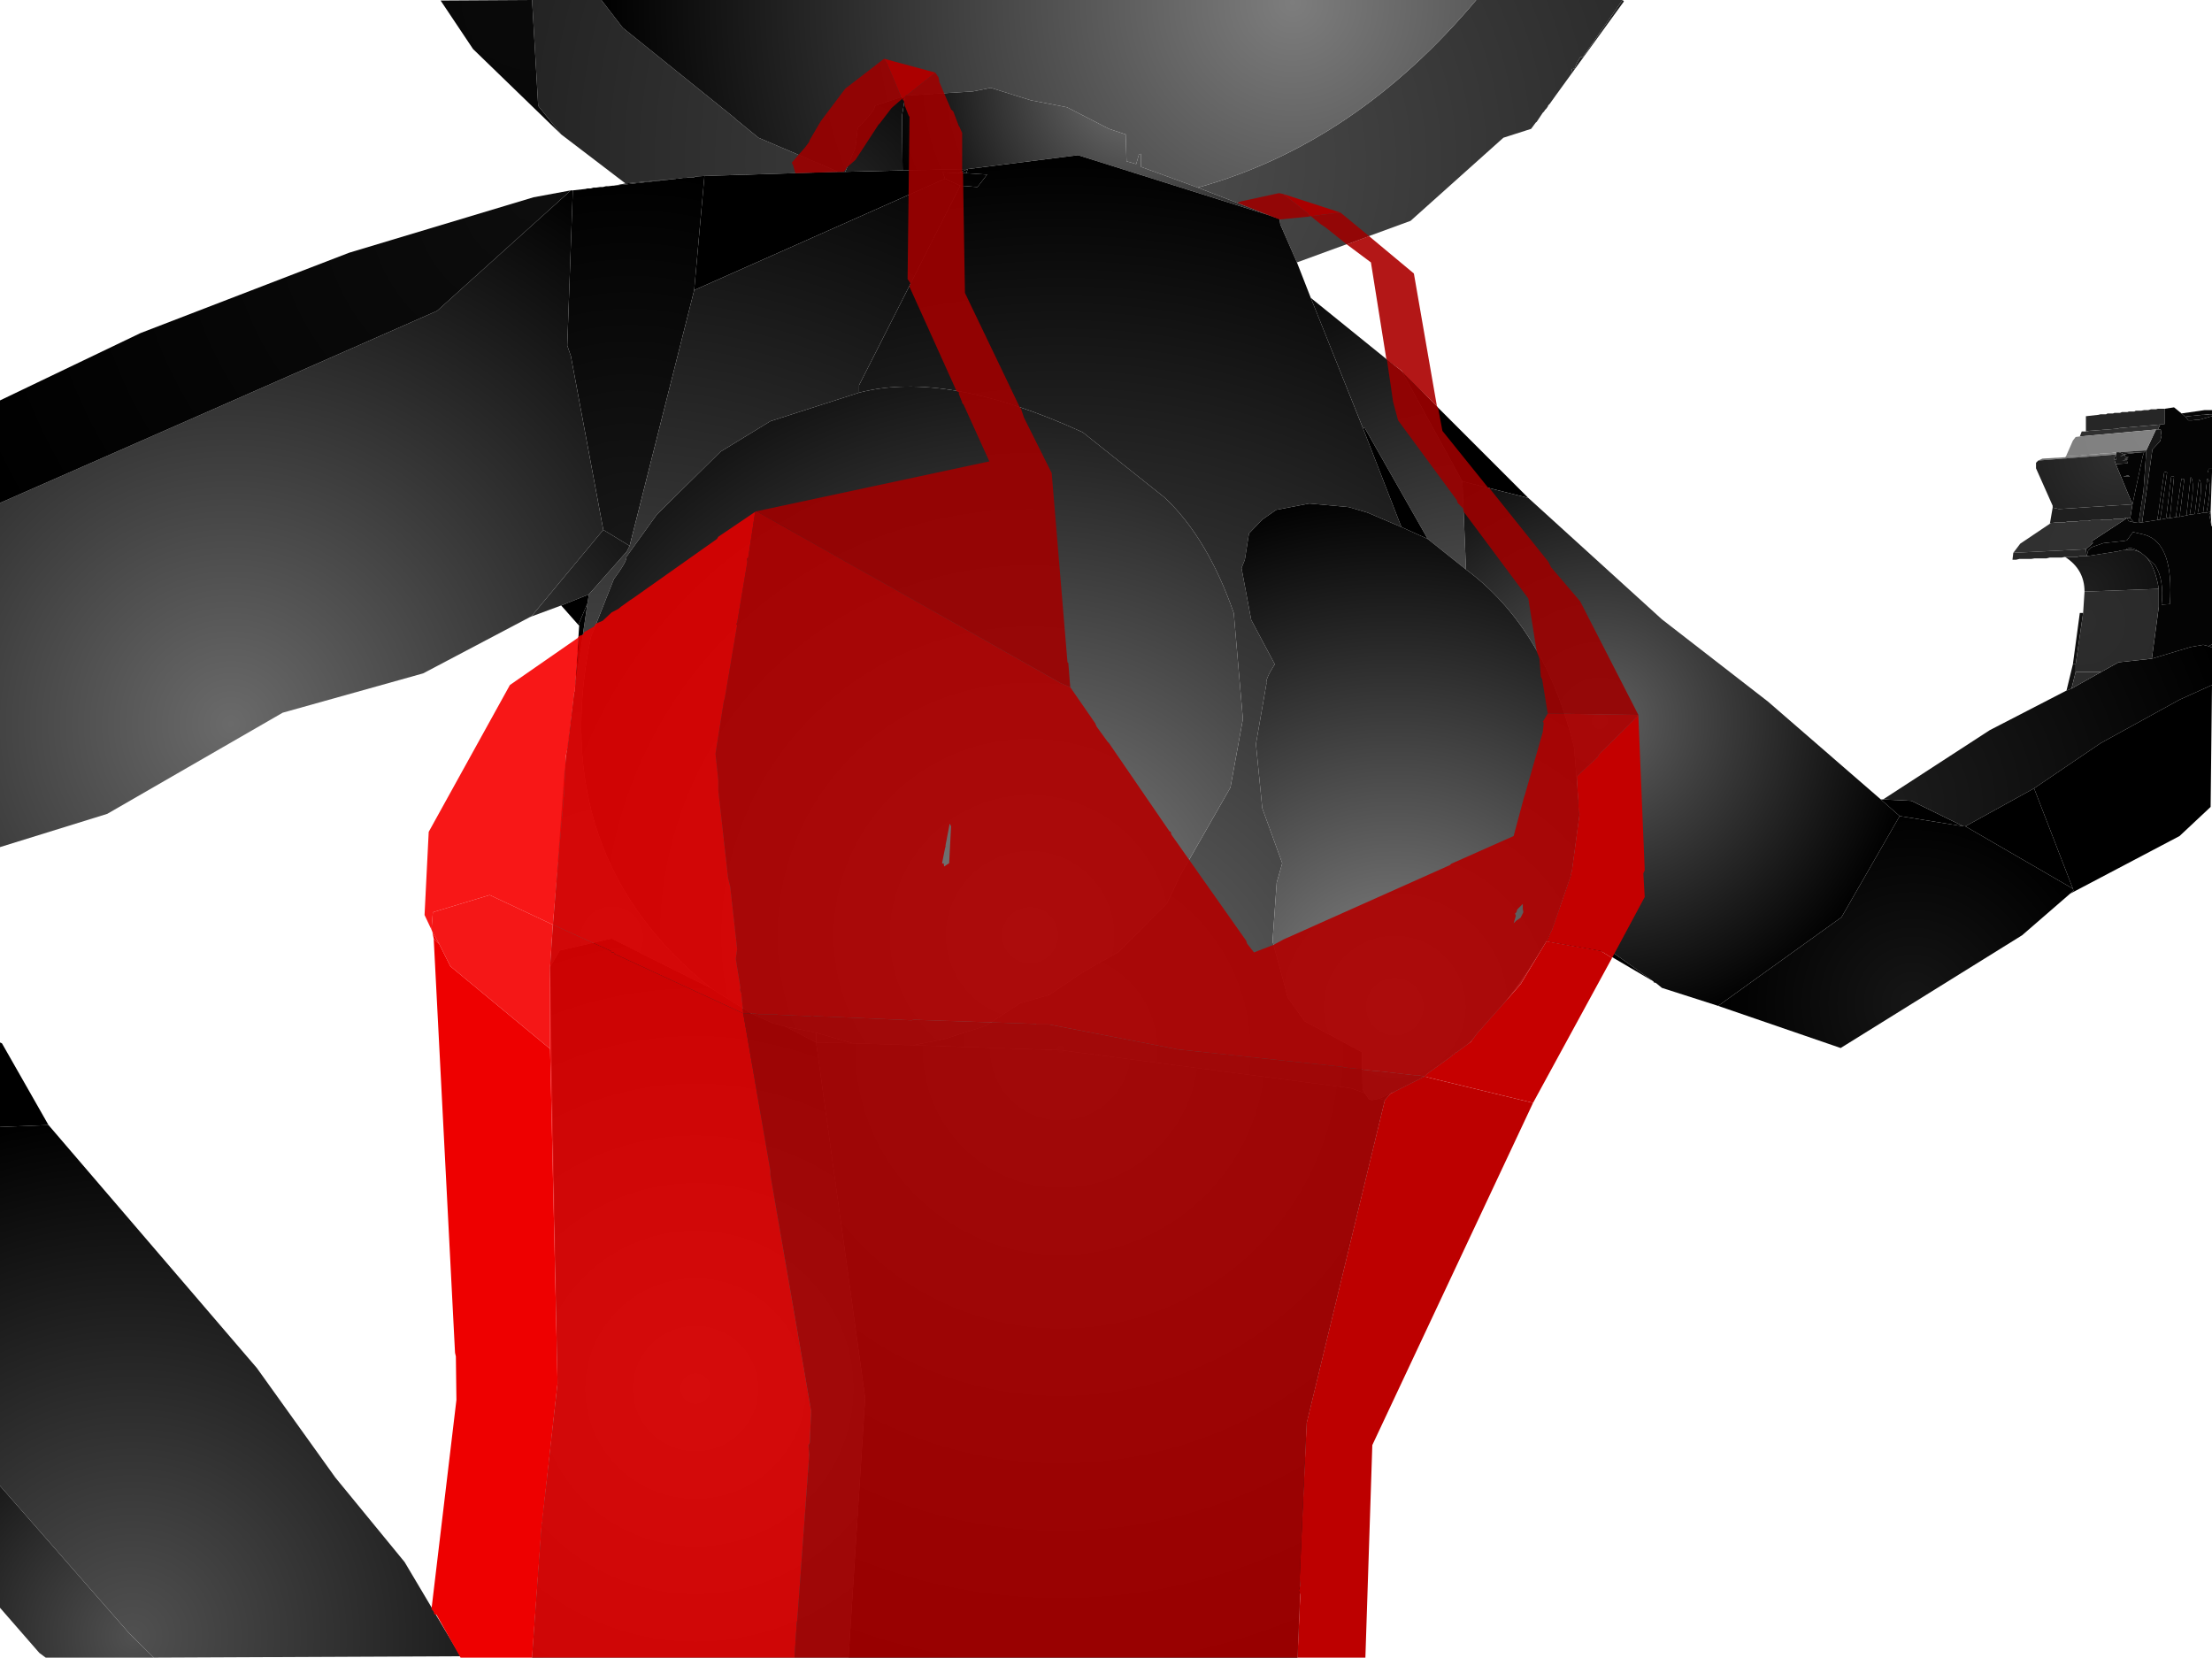 <?xml version="1.0" encoding="UTF-8" standalone="no"?>
<svg xmlns:xlink="http://www.w3.org/1999/xlink" height="299.1px" width="399.1px" xmlns="http://www.w3.org/2000/svg">
  <g transform="matrix(1.0, 0.0, 0.0, 1.0, 400.0, 300.0)">
    <path d="M-287.15 -266.9 L-298.75 -275.75 -302.9 -280.9 -304.0 -300.0 -291.5 -300.0 -287.65 -295.0 -267.5 -278.75 -267.25 -278.5 -263.15 -275.15 -248.75 -269.0 -272.9 -268.25 -274.5 -268.15 -274.75 -268.0 -275.65 -268.0 -276.25 -267.9 -276.75 -267.9 -277.75 -267.75 -277.9 -267.75 -287.15 -266.9 M-133.65 -300.0 L-107.25 -300.0 -114.4 -289.75 -114.9 -289.65 -115.5 -288.65 -115.9 -287.65 -116.4 -287.5 -116.5 -286.65 -119.4 -282.65 -120.4 -281.25 -120.65 -281.0 -120.75 -280.75 -121.0 -280.4 -121.25 -280.15 -121.4 -279.9 -121.65 -279.65 -122.75 -278.0 -122.9 -277.9 -123.75 -276.75 -128.75 -275.15 -145.5 -260.15 -166.0 -252.65 -169.0 -259.5 -169.15 -260.5 -171.0 -261.15 -183.9 -266.15 Q-155.5 -274.0 -133.65 -300.0" fill="url(#gradient0)" fill-rule="evenodd" stroke="none"/>
    <path d="M-291.5 -300.0 L-133.65 -300.0 Q-155.5 -274.0 -183.9 -266.15 L-194.15 -269.9 -194.15 -272.25 -194.5 -272.15 -195.0 -270.4 -196.75 -270.9 -196.9 -275.75 -199.9 -276.75 -207.5 -280.65 -214.0 -281.9 -221.25 -284.15 -224.5 -283.5 -236.65 -282.75 -242.15 -280.9 Q-242.0 -280.15 -245.25 -276.9 L-245.65 -273.4 -247.5 -269.0 -248.75 -269.0 -263.15 -275.15 -267.25 -278.5 -267.5 -278.75 -287.65 -295.0 -291.5 -300.0" fill="url(#gradient1)" fill-rule="evenodd" stroke="none"/>
    <path d="M-237.15 -269.25 L-225.4 -269.5 -227.15 -268.75 -229.9 -268.9 -229.5 -267.75 -274.75 -247.65 -272.9 -268.25 -248.75 -269.0 -247.5 -269.0 -237.15 -269.25" fill="url(#gradient2)" fill-rule="evenodd" stroke="none"/>
    <path d="M-296.65 -265.65 L-294.4 -265.9 -294.0 -266.0 -293.4 -266.0 -292.9 -266.15 -292.4 -266.15 -291.75 -266.25 -291.25 -266.25 -290.65 -266.4 -290.25 -266.4 -289.4 -266.5 -289.25 -266.5 -277.9 -267.75 -277.75 -267.75 -276.75 -267.9 -276.25 -267.9 -275.65 -268.0 -274.75 -268.0 -274.5 -268.15 -272.9 -268.25 -274.75 -247.65 -286.4 -201.5 -291.15 -204.4 -297.0 -235.75 -297.65 -237.65 -296.65 -265.65" fill="url(#gradient3)" fill-rule="evenodd" stroke="none"/>
    <path d="M-289.25 -266.5 L-287.15 -266.9 -277.9 -267.75 -289.25 -266.5" fill="url(#gradient4)" fill-rule="evenodd" stroke="none"/>
    <path d="M-298.75 -275.75 L-314.65 -291.15 -320.5 -299.9 -304.0 -300.0 -302.9 -280.9 -298.75 -275.75" fill="url(#gradient5)" fill-rule="evenodd" stroke="none"/>
    <path d="M-236.65 -282.75 L-224.5 -283.5 -221.25 -284.15 -214.0 -281.9 -207.5 -280.65 -199.9 -276.75 -196.9 -275.75 -196.75 -270.9 -195.0 -270.4 -194.5 -272.15 -194.15 -272.25 -194.15 -269.9 -183.9 -266.15 -171.0 -261.15 -205.5 -272.0 -225.4 -269.5 -237.15 -269.25 -237.25 -279.15 -236.65 -282.75" fill="url(#gradient6)" fill-rule="evenodd" stroke="none"/>
    <path d="M-236.65 -282.75 L-237.25 -279.15 -237.15 -269.25 -247.5 -269.0 -245.65 -273.4 -245.25 -276.9 Q-242.0 -280.15 -242.15 -280.9 L-236.65 -282.75" fill="url(#gradient7)" fill-rule="evenodd" stroke="none"/>
    <path d="M-149.0 -102.75 L-150.15 -101.5 -151.15 -101.75 -149.0 -102.75 M-166.0 -252.65 L-163.5 -246.25 -154.15 -222.9 -147.15 -204.9 -153.25 -207.5 -156.65 -208.5 -163.75 -209.15 -169.75 -208.0 -172.25 -206.25 -174.65 -203.75 -175.4 -199.0 -176.0 -197.5 -174.25 -188.15 -170.0 -180.15 Q-171.75 -177.4 -171.5 -176.65 L-173.4 -165.75 -172.25 -154.15 -168.65 -144.25 -169.65 -140.75 -170.4 -130.15 -167.65 -120.0 -164.65 -115.75 -154.25 -110.15 -154.15 -103.5 -153.75 -102.75 -156.25 -103.65 -208.5 -110.5 -235.25 -111.4 -229.65 -112.5 -222.15 -114.9 -215.9 -119.0 -210.65 -120.5 -204.75 -124.5 -198.15 -128.25 -189.5 -136.9 -187.0 -142.15 -178.0 -157.9 -175.75 -170.25 -177.4 -189.4 Q-182.15 -203.0 -189.9 -210.25 L-204.65 -222.0 Q-229.25 -233.25 -245.0 -229.15 L-245.0 -230.5 -226.75 -266.5 -223.65 -266.25 -221.9 -268.5 -225.65 -268.75 -225.4 -269.5 -205.5 -272.0 -171.0 -261.15 -169.15 -260.5 -169.0 -259.5 -166.0 -252.65 M-252.75 -113.65 L-246.15 -111.75 -252.75 -111.9 -252.75 -113.65" fill="url(#gradient8)" fill-rule="evenodd" stroke="none"/>
    <path d="M-107.25 -300.0 L-107.0 -299.75 -116.5 -286.65 -116.4 -287.5 -115.9 -287.65 -115.5 -288.65 -114.9 -289.65 -114.4 -289.75 -107.25 -300.0" fill="url(#gradient9)" fill-rule="evenodd" stroke="none"/>
    <path d="M-300.75 -125.5 L-298.15 -161.0 -296.4 -175.0 -296.25 -175.4 -296.25 -175.9 -294.0 -191.15 -293.75 -192.75 -286.9 -200.5 -286.4 -201.5 -274.75 -247.65 -229.5 -267.75 -226.75 -266.5 -245.0 -230.5 -245.0 -229.15 -261.0 -224.0 -270.0 -218.5 -281.5 -207.15 -287.0 -199.5 Q-286.75 -198.9 -289.25 -195.5 L-293.4 -185.0 Q-301.5 -145.5 -271.65 -121.65 L-289.65 -130.65 -299.0 -128.5 -300.75 -125.5 M-227.15 -268.75 L-225.4 -269.5 -225.65 -268.75 -227.15 -268.75 M-258.25 -114.75 L-252.75 -113.65 -252.75 -111.9 Q-255.5 -113.3 -258.25 -114.75" fill="url(#gradient10)" fill-rule="evenodd" stroke="none"/>
    <path d="M-225.65 -268.75 L-221.9 -268.5 -223.65 -266.25 -226.75 -266.5 -229.5 -267.75 -229.9 -268.9 -227.15 -268.75 -225.65 -268.75" fill="url(#gradient11)" fill-rule="evenodd" stroke="none"/>
    <path d="M-245.0 -229.15 Q-229.25 -233.25 -204.65 -222.0 L-189.9 -210.25 Q-182.15 -203.0 -177.4 -189.4 L-175.75 -170.25 -178.0 -157.9 -187.0 -142.15 -189.5 -136.9 -198.15 -128.25 -204.75 -124.5 -210.65 -120.5 -215.9 -119.0 -222.15 -114.9 -229.65 -112.5 -235.25 -111.4 -246.15 -111.75 -252.75 -113.65 -258.25 -114.75 -260.65 -115.4 -264.5 -117.15 -271.65 -121.65 Q-301.5 -145.5 -293.4 -185.0 L-289.25 -195.5 Q-286.75 -198.9 -287.0 -199.5 L-281.5 -207.15 -270.0 -218.5 -261.0 -224.0 -245.0 -229.15" fill="url(#gradient12)" fill-rule="evenodd" stroke="none"/>
    <path d="M-150.15 -101.5 L-164.25 -43.25 -165.9 -0.9 -246.9 -0.9 -243.9 -47.75 -252.75 -111.9 -246.15 -111.75 -235.25 -111.4 -208.5 -110.5 -156.25 -103.65 -153.75 -102.75 -153.0 -101.65 -152.5 -101.5 -151.15 -101.75 -150.15 -101.5" fill="url(#gradient13)" fill-rule="evenodd" stroke="none"/>
    <path d="M-246.9 -0.9 L-304.0 -0.9 -302.4 -24.0 -299.4 -50.4 -300.75 -125.5 -299.0 -128.5 -289.65 -130.65 -271.65 -121.65 -264.5 -117.15 -260.65 -115.4 -258.25 -114.75 Q-255.5 -113.3 -252.75 -111.9 L-243.9 -47.75 -246.9 -0.9" fill="url(#gradient14)" fill-rule="evenodd" stroke="none"/>
    <path d="M-304.15 -188.75 L-304.4 -188.65 -323.65 -178.5 -349.0 -171.4 -380.65 -153.15 -400.0 -147.15 -400.0 -209.25 -321.15 -243.9 -297.0 -265.65 -296.65 -265.65 -297.65 -237.65 -297.0 -235.75 -291.15 -204.4 -304.15 -188.75" fill="url(#gradient15)" fill-rule="evenodd" stroke="none"/>
    <path d="M-400.0 -209.25 L-400.0 -227.75 -374.65 -239.9 -337.0 -254.4 -303.75 -264.4 -297.0 -265.65 -321.15 -243.9 -400.0 -209.25" fill="url(#gradient16)" fill-rule="evenodd" stroke="none"/>
    <path d="M-163.5 -246.25 L-147.0 -232.9 -136.15 -213.15 -135.5 -197.25 -142.4 -202.75 -153.75 -222.75 -154.15 -222.9 -163.5 -246.25" fill="url(#gradient17)" fill-rule="evenodd" stroke="none"/>
    <path d="M-147.0 -232.9 L-124.25 -210.15 -136.15 -213.15 -147.0 -232.9" fill="url(#gradient18)" fill-rule="evenodd" stroke="none"/>
    <path d="M-90.0 -118.5 L-100.15 -121.75 -101.25 -122.65 -101.65 -122.75 -101.65 -122.9 -112.0 -130.25 -118.5 -136.4 -116.4 -142.65 -115.0 -153.15 -116.0 -165.15 Q-121.25 -186.65 -135.5 -197.25 L-136.15 -213.15 -124.25 -210.15 -100.15 -188.25 -81.0 -173.4 -60.65 -155.75 -57.25 -152.75 -67.75 -134.5 -90.0 -118.5" fill="url(#gradient19)" fill-rule="evenodd" stroke="none"/>
    <path d="M-121.0 -130.15 Q-135.0 -106.9 -149.0 -102.75 L-151.15 -101.75 -152.5 -101.5 -153.0 -101.65 -153.75 -102.75 -154.15 -103.5 -154.25 -110.15 -164.65 -115.75 -167.65 -120.0 -170.4 -130.15 -169.65 -140.75 -168.65 -144.25 -172.25 -154.15 -173.4 -165.75 -171.5 -176.65 Q-171.75 -177.4 -170.0 -180.15 L-174.25 -188.15 -176.0 -197.5 -175.4 -199.0 -174.65 -203.75 -172.25 -206.25 -169.75 -208.0 -163.75 -209.15 -156.65 -208.5 -153.25 -207.5 -147.15 -204.9 -142.4 -202.75 -135.5 -197.25 Q-121.25 -186.65 -116.0 -165.15 L-115.0 -153.15 -116.4 -142.65 -118.5 -136.4 -119.75 -132.5 -121.0 -130.15" fill="url(#gradient20)" fill-rule="evenodd" stroke="none"/>
    <path d="M-154.15 -222.9 L-153.75 -222.75 -142.4 -202.75 -147.15 -204.9 -154.15 -222.9" fill="url(#gradient21)" fill-rule="evenodd" stroke="none"/>
    <path d="M-23.65 -222.15 L-23.65 -224.9 -21.4 -225.15 -21.0 -225.25 -20.0 -225.25 -19.75 -225.4 -18.75 -225.4 -18.5 -225.5 -17.5 -225.5 -17.15 -225.65 -16.15 -225.65 -15.9 -225.75 -14.9 -225.75 -14.65 -225.9 -13.65 -225.9 -13.15 -226.0 -12.4 -226.0 -11.9 -226.15 -11.0 -226.15 -10.65 -226.25 -9.4 -226.25 -9.4 -223.5 -10.25 -223.4 -17.65 -222.75 -17.9 -222.65 -23.15 -222.25 -23.4 -222.15 -23.65 -222.15" fill="url(#gradient22)" fill-rule="evenodd" stroke="none"/>
    <path d="M-10.25 -223.4 L-9.4 -223.5 -9.4 -226.25 -7.75 -226.5 -6.4 -225.4 -5.65 -224.75 -5.15 -224.15 -4.5 -224.15 -3.75 -224.25 -3.25 -224.25 -0.9 -224.9 -0.9 -215.4 -1.5 -215.4 -1.65 -214.75 -0.9 -214.75 -1.15 -207.65 -1.9 -207.5 Q-0.75 -213.0 -1.75 -213.65 L-2.5 -207.5 -3.5 -207.25 Q-2.4 -212.9 -3.25 -213.5 L-4.0 -207.25 -4.9 -207.15 Q-3.9 -213.25 -4.75 -213.9 L-5.5 -207.0 -6.75 -206.75 -5.9 -213.5 -6.4 -213.65 -7.4 -206.9 -7.15 -206.75 -8.5 -206.5 -7.75 -214.0 -8.25 -214.0 -9.15 -206.65 -8.9 -206.5 -10.25 -206.25 -13.5 -205.75 -11.65 -218.9 -10.25 -220.4 -10.0 -221.4 -10.15 -222.5 -10.65 -222.5 -10.25 -223.4 M-16.75 -218.0 L-16.0 -218.15 -15.9 -218.15 -13.5 -218.4 -13.15 -218.4 -13.4 -217.65 -15.25 -209.0 -18.25 -216.25 -16.15 -216.4 -16.25 -217.0 -17.15 -216.9 -16.0 -217.15 -16.65 -217.25 -15.9 -217.5 -16.5 -217.5 -16.65 -217.9 -17.5 -217.65 -16.75 -218.0 M-18.5 -217.15 L-18.5 -217.4 -18.25 -218.0 -18.15 -217.5 -18.25 -217.0 -18.5 -217.15 M-15.75 -214.0 L-16.0 -214.25 -16.9 -214.0 -15.75 -214.0 M-10.25 -206.25 L-9.0 -214.75 -9.5 -214.9 -10.75 -206.25 -10.25 -206.25" fill="url(#gradient23)" fill-rule="evenodd" stroke="none"/>
    <path d="M-6.4 -225.4 L-2.25 -226.0 -0.9 -226.0 -0.9 -225.25 -1.5 -225.25 -2.4 -225.15 -2.65 -225.15 -5.15 -224.9 -5.4 -224.9 -5.65 -224.75 -6.4 -225.4" fill="url(#gradient24)" fill-rule="evenodd" stroke="none"/>
    <path d="M-0.9 -225.25 L-0.9 -224.9 -3.25 -224.25 -3.75 -224.25 -4.5 -224.15 -5.15 -224.15 -5.65 -224.75 -5.4 -224.9 -5.15 -224.9 -2.65 -225.15 -2.4 -225.15 -1.5 -225.15 -1.5 -225.25 -0.9 -225.25" fill="url(#gradient25)" fill-rule="evenodd" stroke="none"/>
    <path d="M-1.5 -225.25 L-1.5 -225.15 -2.4 -225.15 -1.5 -225.25" fill="url(#gradient26)" fill-rule="evenodd" stroke="none"/>
    <path d="M-23.65 -222.15 L-23.4 -222.15 -23.15 -222.25 -17.9 -222.65 -17.65 -222.75 -10.25 -223.4 -10.65 -222.5 -11.0 -222.5 -24.75 -221.25 -24.4 -222.15 -23.65 -222.15" fill="url(#gradient27)" fill-rule="evenodd" stroke="none"/>
    <path d="M-12.75 -218.75 L-11.0 -222.5 -10.65 -222.5 -10.15 -222.5 -10.0 -221.4 -10.25 -220.4 -11.65 -218.9 -13.5 -205.75 -14.15 -205.65 -13.25 -211.5 -12.75 -218.75" fill="url(#gradient28)" fill-rule="evenodd" stroke="none"/>
    <path d="M-1.0 -205.15 L-0.9 -205.0 -0.9 -183.75 -1.5 -183.4 -2.5 -183.65 -4.75 -183.25 -11.75 -181.15 -10.5 -190.5 -10.5 -193.75 Q-11.2 -198.0 -12.95 -199.65 L-11.15 -198.0 Q-9.5 -195.4 -10.0 -190.9 L-8.5 -191.0 Q-7.75 -201.9 -13.0 -203.5 L-15.15 -204.0 -16.25 -202.5 -16.75 -202.4 -20.5 -202.0 -22.65 -201.25 -23.25 -200.65 -23.5 -199.65 -23.65 -200.9 -22.4 -202.0 -22.5 -202.4 -16.4 -206.4 -16.5 -206.5 -16.15 -206.5 -16.0 -206.0 -15.0 -205.75 -14.15 -205.65 -13.5 -205.75 -10.25 -206.25 -8.9 -206.5 -8.5 -206.5 -7.15 -206.75 -6.75 -206.75 -5.5 -207.0 -4.9 -207.15 -4.0 -207.25 -3.5 -207.25 -2.5 -207.5 -1.9 -207.5 -1.15 -207.65 -1.4 -207.15 -1.0 -205.15 M-16.5 -200.75 Q-15.7 -201.65 -13.7 -200.25 -14.9 -200.95 -16.5 -200.75" fill="url(#gradient29)" fill-rule="evenodd" stroke="none"/>
    <path d="M-8.9 -206.5 L-9.15 -206.65 -8.25 -214.0 -7.75 -214.0 -8.5 -206.5 -8.9 -206.5" fill="url(#gradient30)" fill-rule="evenodd" stroke="none"/>
    <path d="M-7.15 -206.75 L-7.4 -206.9 -6.4 -213.65 -5.9 -213.5 -6.75 -206.75 -7.15 -206.75" fill="url(#gradient31)" fill-rule="evenodd" stroke="none"/>
    <path d="M-5.5 -207.0 L-4.75 -213.9 Q-3.9 -213.25 -4.9 -207.15 L-5.5 -207.0" fill="url(#gradient32)" fill-rule="evenodd" stroke="none"/>
    <path d="M-4.0 -207.25 L-3.25 -213.5 Q-2.4 -212.9 -3.5 -207.25 L-4.0 -207.25" fill="url(#gradient33)" fill-rule="evenodd" stroke="none"/>
    <path d="M-2.5 -207.5 L-1.75 -213.65 Q-0.75 -213.0 -1.9 -207.5 L-2.5 -207.5" fill="url(#gradient34)" fill-rule="evenodd" stroke="none"/>
    <path d="M-0.9 -215.4 L-0.9 -214.75 -1.65 -214.75 -1.5 -215.4 -0.9 -215.4" fill="url(#gradient35)" fill-rule="evenodd" stroke="none"/>
    <path d="M-27.25 -217.65 L-26.0 -220.5 -25.5 -221.15 -24.75 -221.25 -11.0 -222.5 -12.75 -218.75 -17.65 -218.4 -18.15 -218.4 -18.4 -218.35 -19.25 -218.25 -20.25 -218.2 -20.9 -218.15 -21.0 -218.15 -21.6 -218.05 -22.4 -218.0 -23.1 -217.95 -23.25 -217.95 -23.9 -217.9 -24.0 -217.9 -24.6 -217.8 -25.4 -217.75 -25.5 -217.75 -26.25 -217.7 -26.9 -217.65 -27.25 -217.65" fill="url(#gradient36)" fill-rule="evenodd" stroke="none"/>
    <path d="M-22.4 -218.0 L-21.6 -218.05 -22.25 -218.0 -22.4 -218.0 M-20.9 -218.15 L-20.25 -218.2 -20.75 -218.15 -20.9 -218.15 M-19.25 -218.25 L-18.4 -218.35 -19.15 -218.25 -19.25 -218.25 M-17.65 -218.4 L-12.75 -218.75 -13.15 -218.4 -13.5 -218.4 -17.25 -218.25 -17.65 -218.4 M-23.9 -217.9 L-23.25 -217.95 -23.75 -217.9 -23.9 -217.9 M-24.6 -217.8 L-25.25 -217.75 -25.4 -217.75 -24.6 -217.8 M-26.25 -217.7 L-26.75 -217.65 -26.9 -217.65 -26.25 -217.7" fill="url(#gradient37)" fill-rule="evenodd" stroke="none"/>
    <path d="M-18.15 -218.4 L-17.65 -218.4 -17.25 -218.25 -16.75 -218.0 -17.5 -217.65 -16.65 -217.9 -16.5 -217.5 -15.9 -217.5 -16.65 -217.25 -16.0 -217.15 -17.15 -216.9 -16.25 -217.0 -16.15 -216.4 -18.25 -216.25 -18.4 -216.65 -18.5 -217.15 -18.25 -217.0 -18.15 -217.5 -18.25 -218.0 -18.15 -218.4 M-15.75 -214.0 L-16.9 -214.0 -16.0 -214.25 -15.75 -214.0" fill="url(#gradient38)" fill-rule="evenodd" stroke="none"/>
    <path d="M-32.25 -216.9 L-31.5 -217.25 -27.4 -217.5 -27.25 -217.65 -26.9 -217.65 -26.75 -217.65 -26.25 -217.7 -25.5 -217.75 -25.4 -217.75 -25.25 -217.75 -24.6 -217.8 -24.0 -217.9 -23.9 -217.9 -23.75 -217.9 -23.25 -217.95 -23.1 -217.95 -22.4 -218.0 -22.25 -218.0 -21.6 -218.05 -21.0 -218.15 -20.9 -218.15 -20.75 -218.15 -20.25 -218.2 -19.25 -218.25 -19.15 -218.25 -18.4 -218.35 -18.15 -218.4 -18.25 -218.0 -32.25 -216.9" fill="url(#gradient39)" fill-rule="evenodd" stroke="none"/>
    <path d="M-29.65 -208.4 L-29.65 -208.75 -32.65 -215.5 -32.65 -216.5 -32.25 -216.9 -18.25 -218.0 -18.5 -217.4 -18.5 -217.15 -18.4 -216.65 -18.25 -216.25 -15.25 -209.0 -28.5 -208.15 -29.65 -208.4" fill="url(#gradient40)" fill-rule="evenodd" stroke="none"/>
    <path d="M-15.25 -209.0 L-13.4 -217.65 -13.15 -218.4 -12.75 -218.75 -13.25 -211.5 -14.15 -205.65 -15.0 -205.75 -15.65 -206.5 -15.25 -209.0" fill="url(#gradient41)" fill-rule="evenodd" stroke="none"/>
    <path d="M-13.5 -218.4 L-15.9 -218.15 -16.0 -218.15 -16.75 -218.0 -17.25 -218.25 -13.5 -218.4" fill="url(#gradient42)" fill-rule="evenodd" stroke="none"/>
    <path d="M-60.65 -155.75 L-60.25 -155.75 -55.15 -155.5 -45.75 -150.9 -57.25 -152.75 -60.65 -155.75" fill="url(#gradient43)" fill-rule="evenodd" stroke="none"/>
    <path d="M-26.5 -138.75 L-35.15 -131.25 -67.9 -110.9 -90.0 -118.5 -67.75 -134.5 -57.25 -152.75 -45.75 -150.9 -45.4 -150.9 -26.0 -139.65 -25.9 -139.25 -26.5 -138.75" fill="url(#gradient44)" fill-rule="evenodd" stroke="none"/>
    <path d="M-101.65 -122.9 L-110.75 -128.25 -121.0 -130.15 -119.75 -132.5 -118.5 -136.4 -112.0 -130.25 -101.65 -122.9" fill="url(#gradient45)" fill-rule="evenodd" stroke="none"/>
    <path d="M-30.15 -205.5 L-29.65 -208.4 -28.5 -208.15 -15.25 -209.0 -15.65 -206.5 -16.15 -206.5 -16.5 -206.5 -16.65 -206.5 -16.9 -206.4 -18.4 -206.4 -19.0 -206.25 -20.5 -206.25 -21.15 -206.15 -22.65 -206.15 -23.25 -206.0 -24.75 -206.0 -25.4 -205.9 -26.9 -205.9 -27.5 -205.75 -29.0 -205.75 -29.65 -205.65 -29.9 -205.65 -30.15 -205.5" fill="url(#gradient46)" fill-rule="evenodd" stroke="none"/>
    <path d="M-36.75 -200.25 L-35.5 -201.9 -30.15 -205.5 -29.9 -205.65 -29.65 -205.65 -29.0 -205.75 -27.5 -205.75 -26.9 -205.9 -25.4 -205.9 -24.75 -206.0 -23.25 -206.0 -22.65 -206.15 -21.15 -206.15 -20.5 -206.25 -19.0 -206.25 -18.4 -206.4 -16.9 -206.4 -16.65 -206.5 -16.5 -206.5 -16.4 -206.4 -22.5 -202.4 -22.4 -202.0 -23.65 -200.9 -36.75 -200.25" fill="url(#gradient47)" fill-rule="evenodd" stroke="none"/>
    <path d="M-27.4 -199.5 L-27.5 -199.5 -28.0 -199.4 -30.15 -199.4 -30.75 -199.25 -32.9 -199.25 -33.5 -199.15 -35.65 -199.15 -36.25 -199.0 -36.9 -199.0 -36.75 -200.25 -23.65 -200.9 -23.5 -199.65 -24.75 -199.65 -25.25 -199.5 -27.4 -199.5" fill="url(#gradient48)" fill-rule="evenodd" stroke="none"/>
    <path d="M-15.65 -206.5 L-15.0 -205.75 -16.0 -206.0 -16.15 -206.5 -15.65 -206.5" fill="url(#gradient49)" fill-rule="evenodd" stroke="none"/>
    <path d="M-10.25 -206.25 L-10.75 -206.25 -9.5 -214.9 -9.0 -214.75 -10.25 -206.25" fill="url(#gradient50)" fill-rule="evenodd" stroke="none"/>
    <path d="M-1.15 -207.65 L-1.0 -205.15 -1.4 -207.15 -1.15 -207.65" fill="url(#gradient51)" fill-rule="evenodd" stroke="none"/>
    <path d="M-0.9 -183.75 L-0.9 -183.15 -1.5 -183.4 -0.9 -183.75" fill="url(#gradient52)" fill-rule="evenodd" stroke="none"/>
    <path d="M-0.9 -183.15 L-0.9 -176.4 -6.75 -173.75 -21.0 -165.9 -33.0 -157.75 -45.4 -150.9 -45.75 -150.9 -55.15 -155.5 -60.25 -155.75 -41.0 -168.25 -27.15 -175.4 -26.25 -175.75 -20.9 -178.75 -17.75 -180.5 -11.75 -181.15 -4.75 -183.25 -2.5 -183.65 -1.5 -183.4 -0.9 -183.15" fill="url(#gradient53)" fill-rule="evenodd" stroke="none"/>
    <path d="M-24.15 -189.4 L-23.9 -193.25 -10.5 -193.75 -10.5 -190.5 -11.75 -181.15 -17.75 -180.5 -20.9 -178.75 -25.5 -178.75 -25.5 -180.15 -24.15 -189.4" fill="url(#gradient54)" fill-rule="evenodd" stroke="none"/>
    <path d="M-23.9 -193.25 Q-23.9 -197.25 -27.4 -199.5 L-25.25 -199.5 -24.75 -199.65 -23.5 -199.65 -18.65 -200.4 -18.25 -200.5 -17.9 -200.5 -17.5 -200.65 -16.75 -200.75 -16.5 -200.75 Q-14.9 -200.95 -13.7 -200.25 L-12.95 -199.65 Q-11.2 -198.0 -10.5 -193.75 L-23.9 -193.25" fill="url(#gradient55)" fill-rule="evenodd" stroke="none"/>
    <path d="M-23.5 -199.65 L-23.25 -200.65 -22.65 -201.25 -20.5 -202.0 -16.75 -202.4 -16.25 -202.5 -15.15 -204.0 -13.0 -203.5 Q-7.75 -201.9 -8.5 -191.0 L-10.0 -190.9 Q-9.5 -195.4 -11.15 -198.0 L-12.95 -199.65 -13.7 -200.25 Q-15.7 -201.65 -16.5 -200.75 L-16.75 -200.75 -17.5 -200.65 -17.9 -200.5 -18.25 -200.5 -18.65 -200.4 -23.5 -199.65" fill="url(#gradient56)" fill-rule="evenodd" stroke="none"/>
    <path d="M-298.75 -190.75 L-304.15 -188.75 -291.15 -204.4 -286.4 -201.5 -286.9 -200.5 -293.75 -192.75 -298.75 -190.75" fill="url(#gradient57)" fill-rule="evenodd" stroke="none"/>
    <path d="M-26.0 -180.15 L-24.75 -189.4 -24.15 -189.4 -25.5 -180.15 -26.0 -180.15" fill="url(#gradient58)" fill-rule="evenodd" stroke="none"/>
    <path d="M-27.15 -175.4 L-26.0 -180.15 -25.5 -180.15 -25.5 -178.75 -26.25 -175.75 -27.15 -175.4" fill="url(#gradient59)" fill-rule="evenodd" stroke="none"/>
    <path d="M-25.5 -178.75 L-20.9 -178.75 -26.25 -175.75 -25.5 -178.75" fill="url(#gradient60)" fill-rule="evenodd" stroke="none"/>
    <path d="M-295.65 -187.25 L-298.75 -190.75 -293.75 -192.75 -294.0 -191.15 -295.65 -187.25" fill="url(#gradient61)" fill-rule="evenodd" stroke="none"/>
    <path d="M-296.25 -175.9 L-295.5 -187.15 -295.65 -187.25 -294.0 -191.15 -296.25 -175.9" fill="url(#gradient62)" fill-rule="evenodd" stroke="none"/>
    <path d="M-0.9 -176.4 L-1.15 -154.4 -6.75 -149.15 -26.5 -138.75 -25.9 -139.25 -26.0 -139.65 -33.0 -157.75 -21.0 -165.9 -6.75 -173.75 -0.9 -176.4" fill="url(#gradient63)" fill-rule="evenodd" stroke="none"/>
    <path d="M-45.4 -150.9 L-33.0 -157.75 -26.0 -139.65 -45.4 -150.9" fill="url(#gradient64)" fill-rule="evenodd" stroke="none"/>
    <path d="M-400.0 -96.65 L-400.0 -111.9 -399.65 -111.75 -391.25 -97.0 -400.0 -96.65" fill="url(#gradient65)" fill-rule="evenodd" stroke="none"/>
    <path d="M-391.25 -97.0 L-353.65 -53.15 -339.5 -33.4 -327.0 -18.15 -316.9 -1.15 -372.25 -0.9 -376.65 -5.25 -400.0 -31.9 -400.0 -96.65 -391.25 -97.0" fill="url(#gradient66)" fill-rule="evenodd" stroke="none"/>
    <path d="M-372.25 -0.9 L-391.75 -0.9 -392.9 -1.75 -400.0 -9.9 -400.0 -31.9 -376.65 -5.25 -372.25 -0.9" fill="url(#gradient67)" fill-rule="evenodd" stroke="none"/>
    <path d="M-153.0 -257.4 L-157.0 -255.9 -160.75 -258.9 -161.65 -259.5 -163.5 -261.0 -158.15 -261.65 -153.0 -257.4 M-149.75 -235.0 L-147.15 -233.15 -146.65 -232.4 -140.75 -226.75 -140.5 -226.25 -139.75 -222.25 -131.5 -212.0 -131.25 -211.9 -120.65 -198.65 -120.15 -197.65 -114.9 -191.5 -104.4 -171.0 -120.75 -171.25 -121.75 -177.4 -122.0 -177.9 -122.25 -181.15 -122.75 -182.5 -124.25 -192.0 -135.9 -207.65 -136.0 -208.25 -137.0 -209.25 -137.15 -209.75 -147.75 -224.15 -148.65 -227.5 -149.75 -235.0 M-237.25 -282.15 L-239.15 -280.5 -241.25 -277.75 -241.5 -277.5 -245.65 -271.15 -247.25 -269.75 -247.4 -269.4 -247.65 -269.15 -247.65 -269.0 -256.5 -268.75 -256.9 -270.15 -257.15 -270.65 -254.75 -273.4 -254.0 -274.4 -253.9 -274.75 -251.9 -278.15 -247.5 -284.0 -240.5 -289.4 -240.0 -288.65 -237.25 -282.15 M-163.5 -261.0 L-164.0 -260.9 -169.15 -260.4 -176.75 -263.4 -176.15 -263.65 -169.25 -265.15 -168.5 -265.0 -164.0 -261.5 -163.9 -261.25 -163.5 -261.0" fill="#9b0000" fill-opacity="0.91" fill-rule="evenodd" stroke="none"/>
    <path d="M-240.5 -289.4 L-231.25 -286.9 -236.25 -282.9 -236.65 -282.75 -236.75 -282.4 -237.25 -282.15 -240.0 -288.65 -240.5 -289.4" fill="#ac0000" fill-rule="evenodd" stroke="none"/>
    <path d="M-263.5 -207.75 L-221.5 -216.75 -226.15 -227.0 -226.4 -227.25 -226.4 -227.4 -227.0 -228.9 -227.0 -229.25 -227.4 -229.4 -235.9 -248.25 -235.75 -248.9 -236.25 -249.65 -235.9 -279.0 -236.0 -279.0 -236.75 -280.9 -236.9 -281.75 -237.25 -282.15 -236.75 -282.4 -236.65 -282.75 -236.25 -282.9 -231.25 -286.9 -230.65 -286.0 -230.5 -285.15 -228.4 -280.25 -228.0 -279.9 -227.0 -277.25 -226.9 -277.15 -226.4 -276.0 -226.4 -269.15 -226.25 -268.75 -225.9 -247.15 -216.0 -226.5 -215.75 -226.15 -215.25 -224.65 -210.25 -214.65 -207.4 -180.5 -207.25 -180.4 -206.9 -176.0 -208.65 -176.75 -263.5 -207.75" fill="#9e0000" fill-opacity="0.91" fill-rule="evenodd" stroke="none"/>
    <path d="M-120.75 -171.25 L-104.4 -171.0 -104.4 -170.9 -111.5 -163.9 -111.75 -163.4 -115.5 -159.9 -115.15 -153.5 -115.0 -153.15 -116.4 -142.75 -116.65 -142.4 -116.5 -142.15 -120.0 -132.15 -120.15 -131.9 -120.65 -130.75 -121.0 -130.15 -125.65 -122.4 -133.4 -113.65 -134.65 -112.0 -137.15 -110.15 -137.5 -110.0 -137.65 -109.75 -138.0 -109.65 -138.0 -109.5 -142.5 -106.25 -143.0 -105.75 -144.15 -106.0 -144.9 -106.0 -151.5 -106.75 -151.9 -106.75 -154.15 -107.0 -154.25 -107.15 -155.15 -107.15 -157.5 -107.4 -157.75 -107.5 -187.5 -110.65 -210.75 -115.15 -213.0 -115.15 -213.25 -115.25 -235.15 -116.0 -235.5 -115.9 -252.9 -116.65 -253.4 -116.75 -254.0 -116.65 -259.65 -116.9 -260.0 -117.0 -263.0 -117.0 -264.15 -117.15 -265.9 -117.15 -266.25 -120.75 -266.5 -121.4 -266.4 -121.75 -267.25 -127.0 -267.0 -128.75 -268.25 -140.0 -268.65 -141.65 -270.4 -157.4 -270.4 -159.25 -270.9 -164.0 -269.4 -173.5 -269.25 -173.9 -267.0 -187.15 -267.15 -187.4 -267.0 -187.65 -265.15 -198.65 -265.25 -199.15 -265.0 -199.4 -263.75 -207.65 -263.5 -207.75 -208.65 -176.75 -206.9 -176.0 -202.4 -169.5 -202.15 -168.9 -200.15 -166.15 -199.9 -165.9 -189.0 -150.0 -188.75 -149.9 -188.75 -149.75 -188.65 -149.4 -175.15 -130.25 -175.0 -129.75 -173.75 -128.15 -170.25 -129.5 -168.4 -130.5 -138.4 -143.9 -138.15 -144.15 -126.9 -149.15 -125.0 -156.25 -124.9 -156.5 -121.65 -167.9 -121.5 -169.25 -121.5 -169.65 -121.65 -169.75 -120.75 -171.25 M-229.5 -146.9 L-230.0 -144.4 -230.0 -144.15 -229.75 -144.25 -229.65 -143.65 -228.75 -144.25 -228.4 -150.9 -228.65 -151.4 -229.4 -147.5 -229.4 -147.25 -229.5 -146.9 M-125.25 -136.9 L-126.25 -135.9 -126.4 -135.4 -126.65 -135.15 -126.5 -134.75 -126.9 -133.4 -126.4 -133.9 -125.65 -134.4 -125.15 -135.4 -125.25 -136.0 -125.25 -136.9" fill="#b00000" fill-opacity="0.91" fill-rule="evenodd" stroke="none"/>
    <path d="M-295.75 -184.9 L-295.5 -185.25 -294.75 -185.5 -294.65 -185.9 -292.75 -187.0 -292.65 -187.25 -292.4 -187.5 -291.25 -188.0 -289.65 -189.5 -288.4 -190.15 -288.0 -190.5 -286.25 -191.75 -286.0 -191.9 -270.65 -202.75 -270.4 -203.15 -263.75 -207.65 -265.0 -199.4 -265.25 -199.15 -265.15 -198.65 -267.0 -187.65 -267.15 -187.4 -267.0 -187.15 -269.25 -173.9 -269.4 -173.5 -270.9 -164.0 -270.4 -159.25 -270.4 -157.4 -268.65 -141.65 -268.25 -140.0 -267.0 -128.75 -267.25 -127.0 -266.4 -121.75 -266.5 -121.4 -266.25 -120.75 -265.9 -117.15 -289.15 -127.9 -289.25 -128.15 -289.65 -128.15 -289.75 -128.4 -300.25 -133.15 -298.4 -154.75 -298.4 -155.5 -298.25 -156.4 -297.9 -163.65 -297.5 -165.4 -296.4 -175.0 -296.25 -175.4 -296.25 -175.9 -295.65 -183.75 -295.75 -184.9" fill="#e00000" fill-opacity="0.91" fill-rule="evenodd" stroke="none"/>
    <path d="M-322.15 -132.25 L-323.4 -134.9 -322.65 -149.9 -308.0 -176.4 -295.75 -184.9 -295.65 -183.75 -296.25 -175.9 -296.25 -175.4 -296.4 -175.0 -297.5 -165.4 -297.9 -163.65 -298.25 -156.4 -298.4 -155.5 -298.4 -154.75 -300.25 -133.15 -311.65 -138.5 -321.9 -135.4 -322.15 -132.25" fill="#f70000" fill-opacity="0.91" fill-rule="evenodd" stroke="none"/>
    <path d="M-322.0 -131.9 L-322.15 -132.25 -321.9 -135.4 -311.65 -138.5 -300.25 -133.15 -300.75 -125.5 -300.75 -110.75 -318.75 -125.65 -320.75 -129.65 -322.0 -131.9" fill="#f40000" fill-opacity="0.91" fill-rule="evenodd" stroke="none"/>
    <path d="M-158.15 -261.65 L-163.5 -261.0 -163.9 -261.25 -164.0 -261.5 -168.5 -265.0 -158.15 -261.65" fill="#a90000" fill-rule="evenodd" stroke="none"/>
    <path d="M-157.0 -255.9 L-153.0 -257.4 -144.9 -250.65 -140.75 -226.75 -146.65 -232.4 -147.15 -233.15 -149.75 -235.0 -149.9 -235.4 -152.65 -252.65 -157.0 -255.9" fill="#ab0000" fill-opacity="0.91" fill-rule="evenodd" stroke="none"/>
    <path d="M-256.65 -0.9 L-304.0 -0.9 -302.25 -25.15 -302.15 -25.4 -302.15 -25.65 -299.4 -50.4 -300.75 -110.75 -300.75 -125.5 -300.25 -133.15 -289.75 -128.4 -289.65 -128.15 -289.25 -128.15 -289.15 -127.9 -265.9 -117.15 -261.0 -88.75 -261.0 -88.0 -253.65 -45.4 -253.9 -39.65 -254.15 -39.25 -254.0 -37.5 -256.15 -7.65 -256.25 -7.15 -256.65 -0.9" fill="#dd0000" fill-opacity="0.91" fill-rule="evenodd" stroke="none"/>
    <path d="M-304.0 -0.9 L-316.9 -0.9 -321.25 -8.65 -321.65 -8.75 -321.75 -9.25 -322.15 -9.65 -317.65 -47.4 -317.75 -55.25 -317.9 -55.9 -321.75 -130.65 -320.75 -129.65 -318.75 -125.65 -300.75 -110.75 -299.4 -50.4 -302.15 -25.65 -302.15 -25.4 -302.25 -25.15 -304.0 -0.9" fill="#ee0000" fill-rule="evenodd" stroke="none"/>
    <path d="M-321.75 -130.65 L-322.0 -131.9 -320.75 -129.65 -321.75 -130.65" fill="#ef0000" fill-rule="evenodd" stroke="none"/>
    <path d="M-104.4 -170.9 L-103.25 -143.0 -103.5 -142.4 -103.25 -138.15 -109.15 -127.15 -111.15 -128.4 -121.0 -130.15 -120.65 -130.75 -120.15 -131.9 -120.0 -132.15 -116.5 -142.15 -116.65 -142.4 -116.4 -142.75 -115.0 -153.15 -115.15 -153.5 -115.5 -159.9 -111.75 -163.4 -111.5 -163.9 -104.4 -170.9" fill="#c40000" fill-rule="evenodd" stroke="none"/>
    <path d="M-109.15 -127.15 L-123.4 -101.0 -143.0 -105.75 -142.5 -106.25 -138.0 -109.5 -138.0 -109.65 -137.65 -109.75 -137.5 -110.0 -137.15 -110.15 -134.65 -112.0 -133.4 -113.65 -125.65 -122.4 -121.0 -130.15 -111.15 -128.4 -109.15 -127.15" fill="#c60000" fill-rule="evenodd" stroke="none"/>
    <path d="M-165.9 -0.9 L-256.65 -0.9 -256.25 -7.15 -256.15 -7.65 -254.0 -37.5 -254.15 -39.25 -253.9 -39.65 -253.65 -45.4 -261.0 -88.0 -261.0 -88.75 -265.9 -117.15 -264.15 -117.15 -263.0 -117.0 -260.0 -117.0 -259.65 -116.9 -254.0 -116.65 -253.4 -116.75 -252.9 -116.65 -235.5 -115.9 -235.15 -116.0 -213.25 -115.25 -213.0 -115.15 -210.75 -115.15 -187.5 -110.65 -157.75 -107.5 -157.5 -107.4 -155.15 -107.15 -154.25 -107.15 -154.15 -107.0 -151.9 -106.75 -151.5 -106.75 -144.9 -106.0 -144.15 -106.0 -143.0 -105.75 -149.15 -102.65 -150.15 -101.5 -164.25 -43.25 -165.5 -15.25 -165.4 -14.0 -165.65 -13.0 -165.4 -12.25 -165.9 -0.9" fill="#a70000" fill-opacity="0.91" fill-rule="evenodd" stroke="none"/>
    <path d="M-123.4 -101.0 L-152.4 -39.25 -153.65 -0.9 -165.9 -0.9 -165.4 -12.25 -165.65 -13.0 -165.4 -14.0 -165.5 -15.25 -164.25 -43.25 -150.15 -101.5 -149.15 -102.65 -143.0 -105.75 -123.4 -101.0" fill="#bd0000" fill-rule="evenodd" stroke="none"/>
  </g>
  <defs>
    <radialGradient cx="0" cy="0" gradientTransform="matrix(0.15, 0.0, 0.0, 0.15, -193.15, -270.85)" gradientUnits="userSpaceOnUse" id="gradient0" r="819.2" spreadMethod="pad">
      <stop offset="0.0" stop-color="#4d4d4d"/>
      <stop offset="1.0" stop-color="#202020"/>
    </radialGradient>
    <radialGradient cx="0" cy="0" gradientTransform="matrix(0.152, 0.0, 0.0, 0.152, -166.75, -299.5)" gradientUnits="userSpaceOnUse" id="gradient1" r="819.2" spreadMethod="pad">
      <stop offset="0.0" stop-color="#7d7d7d"/>
      <stop offset="1.0" stop-color="#000000"/>
    </radialGradient>
    <radialGradient cx="0" cy="0" gradientTransform="matrix(0.066, 0.0, 0.0, 0.066, -225.3, -269.75)" gradientUnits="userSpaceOnUse" id="gradient2" r="819.2" spreadMethod="pad">
      <stop offset="0.0" stop-color="#000000"/>
      <stop offset="1.0" stop-color="#000000"/>
    </radialGradient>
    <radialGradient cx="0" cy="0" gradientTransform="matrix(0.083, 0.0, 0.0, 0.083, -286.35, -201.45)" gradientUnits="userSpaceOnUse" id="gradient3" r="819.2" spreadMethod="pad">
      <stop offset="0.0" stop-color="#171717"/>
      <stop offset="1.0" stop-color="#000000"/>
    </radialGradient>
    <radialGradient cx="0" cy="0" gradientTransform="matrix(0.029, 0.0, 0.0, 0.029, -273.0, -268.3)" gradientUnits="userSpaceOnUse" id="gradient4" r="819.2" spreadMethod="pad">
      <stop offset="0.0" stop-color="#000000"/>
      <stop offset="1.0" stop-color="#000000"/>
    </radialGradient>
    <radialGradient cx="0" cy="0" gradientTransform="matrix(0.031, 0.0, 0.0, 0.031, -304.05, -300.0)" gradientUnits="userSpaceOnUse" id="gradient5" r="819.2" spreadMethod="pad">
      <stop offset="0.0" stop-color="#090909"/>
      <stop offset="1.0" stop-color="#080808"/>
    </radialGradient>
    <radialGradient cx="0" cy="0" gradientTransform="matrix(0.056, 0.0, 0.0, 0.056, -193.9, -285.45)" gradientUnits="userSpaceOnUse" id="gradient6" r="819.2" spreadMethod="pad">
      <stop offset="0.0" stop-color="#797979"/>
      <stop offset="1.0" stop-color="#000000"/>
    </radialGradient>
    <radialGradient cx="0" cy="0" gradientTransform="matrix(0.031, 0.0, 0.0, 0.031, -250.05, -263.3)" gradientUnits="userSpaceOnUse" id="gradient7" r="819.2" spreadMethod="pad">
      <stop offset="0.0" stop-color="#272727"/>
      <stop offset="1.0" stop-color="#0a0a0a"/>
    </radialGradient>
    <radialGradient cx="0" cy="0" gradientTransform="matrix(0.197, 0.0, 0.0, 0.197, -208.65, -110.55)" gradientUnits="userSpaceOnUse" id="gradient8" r="819.2" spreadMethod="pad">
      <stop offset="0.0" stop-color="#6a6a6a"/>
      <stop offset="1.0" stop-color="#000000"/>
    </radialGradient>
    <radialGradient cx="0" cy="0" gradientTransform="matrix(0.02, 0.0, 0.0, 0.02, -116.5, -286.7)" gradientUnits="userSpaceOnUse" id="gradient9" r="819.2" spreadMethod="pad">
      <stop offset="0.0" stop-color="#272727"/>
      <stop offset="1.0" stop-color="#1e1e1e"/>
    </radialGradient>
    <radialGradient cx="0" cy="0" gradientTransform="matrix(0.187, 0.0, 0.0, 0.187, -289.6, -130.8)" gradientUnits="userSpaceOnUse" id="gradient10" r="819.2" spreadMethod="pad">
      <stop offset="0.0" stop-color="#626262"/>
      <stop offset="1.0" stop-color="#030303"/>
    </radialGradient>
    <radialGradient cx="0" cy="0" gradientTransform="matrix(0.149, 0.0, 0.0, 0.149, -256.8, -155.75)" gradientUnits="userSpaceOnUse" id="gradient11" r="819.2" spreadMethod="pad">
      <stop offset="0.0" stop-color="#323232"/>
      <stop offset="1.0" stop-color="#000000"/>
    </radialGradient>
    <radialGradient cx="0" cy="0" gradientTransform="matrix(0.127, 0.0, 0.0, 0.127, -214.15, -131.25)" gradientUnits="userSpaceOnUse" id="gradient12" r="819.2" spreadMethod="pad">
      <stop offset="0.0" stop-color="#858585"/>
      <stop offset="1.0" stop-color="#141414"/>
    </radialGradient>
    <radialGradient cx="0" cy="0" gradientTransform="matrix(0.143, 0.0, 0.0, 0.143, -208.65, -110.55)" gradientUnits="userSpaceOnUse" id="gradient13" r="819.2" spreadMethod="pad">
      <stop offset="0.0" stop-color="#6a6a6a"/>
      <stop offset="1.0" stop-color="#000000"/>
    </radialGradient>
    <radialGradient cx="0" cy="0" gradientTransform="matrix(0.101, 0.0, 0.0, 0.101, -274.5, -49.45)" gradientUnits="userSpaceOnUse" id="gradient14" r="819.2" spreadMethod="pad">
      <stop offset="0.0" stop-color="#838383"/>
      <stop offset="1.0" stop-color="#191919"/>
    </radialGradient>
    <radialGradient cx="0" cy="0" gradientTransform="matrix(0.14, 0.0, 0.0, 0.14, -358.35, -169.35)" gradientUnits="userSpaceOnUse" id="gradient15" r="819.2" spreadMethod="pad">
      <stop offset="0.0" stop-color="#6a6a6a"/>
      <stop offset="1.0" stop-color="#000000"/>
    </radialGradient>
    <radialGradient cx="0" cy="0" gradientTransform="matrix(0.135, 0.0, 0.0, 0.135, -304.0, -264.35)" gradientUnits="userSpaceOnUse" id="gradient16" r="819.2" spreadMethod="pad">
      <stop offset="0.0" stop-color="#0d0d0d"/>
      <stop offset="1.0" stop-color="#000000"/>
    </radialGradient>
    <radialGradient cx="0" cy="0" gradientTransform="matrix(0.098, 0.0, 0.0, 0.098, -134.75, -180.6)" gradientUnits="userSpaceOnUse" id="gradient17" r="819.2" spreadMethod="pad">
      <stop offset="0.0" stop-color="#595959"/>
      <stop offset="1.0" stop-color="#000000"/>
    </radialGradient>
    <radialGradient cx="0" cy="0" gradientTransform="matrix(0.028, 0.0, 0.0, 0.028, -136.15, -213.25)" gradientUnits="userSpaceOnUse" id="gradient18" r="819.2" spreadMethod="pad">
      <stop offset="0.0" stop-color="#000000"/>
      <stop offset="1.0" stop-color="#000000"/>
    </radialGradient>
    <radialGradient cx="0" cy="0" gradientTransform="matrix(0.069, 0.0, 0.0, 0.069, -111.4, -169.9)" gradientUnits="userSpaceOnUse" id="gradient19" r="819.2" spreadMethod="pad">
      <stop offset="0.0" stop-color="#616161"/>
      <stop offset="1.0" stop-color="#000000"/>
    </radialGradient>
    <radialGradient cx="0" cy="0" gradientTransform="matrix(0.114, 0.0, 0.0, 0.114, -148.35, -118.35)" gradientUnits="userSpaceOnUse" id="gradient20" r="819.2" spreadMethod="pad">
      <stop offset="0.0" stop-color="#878787"/>
      <stop offset="1.0" stop-color="#000000"/>
    </radialGradient>
    <radialGradient cx="0" cy="0" gradientTransform="matrix(0.066, 0.0, 0.0, 0.066, -146.7, -203.95)" gradientUnits="userSpaceOnUse" id="gradient21" r="819.2" spreadMethod="pad">
      <stop offset="0.0" stop-color="#000000"/>
      <stop offset="1.0" stop-color="#000000"/>
    </radialGradient>
    <radialGradient cx="0" cy="0" gradientTransform="matrix(0.017, 0.0, 0.0, 0.017, -23.6, -225.0)" gradientUnits="userSpaceOnUse" id="gradient22" r="819.2" spreadMethod="pad">
      <stop offset="0.0" stop-color="#262626"/>
      <stop offset="1.0" stop-color="#262626"/>
    </radialGradient>
    <radialGradient cx="0" cy="0" gradientTransform="matrix(0.019, 0.0, 0.0, 0.019, -12.75, -218.7)" gradientUnits="userSpaceOnUse" id="gradient23" r="819.2" spreadMethod="pad">
      <stop offset="0.0" stop-color="#040404"/>
      <stop offset="1.0" stop-color="#040404"/>
    </radialGradient>
    <radialGradient cx="0" cy="0" gradientTransform="matrix(0.013, 0.0, 0.0, 0.013, -1.0, -226.15)" gradientUnits="userSpaceOnUse" id="gradient24" r="819.2" spreadMethod="pad">
      <stop offset="0.0" stop-color="#060606"/>
      <stop offset="1.0" stop-color="#060606"/>
    </radialGradient>
    <radialGradient cx="0" cy="0" gradientTransform="matrix(0.018, 0.0, 0.0, 0.018, -1.0, -225.3)" gradientUnits="userSpaceOnUse" id="gradient25" r="819.2" spreadMethod="pad">
      <stop offset="0.0" stop-color="#0a0a0a"/>
      <stop offset="1.0" stop-color="#0a0a0a"/>
    </radialGradient>
    <radialGradient cx="0" cy="0" gradientTransform="matrix(0.013, 0.0, 0.0, 0.013, -1.0, -225.4)" gradientUnits="userSpaceOnUse" id="gradient26" r="819.2" spreadMethod="pad">
      <stop offset="0.0" stop-color="#202020"/>
      <stop offset="1.0" stop-color="#202020"/>
    </radialGradient>
    <radialGradient cx="0" cy="0" gradientTransform="matrix(0.017, 0.0, 0.0, 0.017, -24.3, -222.15)" gradientUnits="userSpaceOnUse" id="gradient27" r="819.2" spreadMethod="pad">
      <stop offset="0.0" stop-color="#303030"/>
      <stop offset="1.0" stop-color="#303030"/>
    </radialGradient>
    <radialGradient cx="0" cy="0" gradientTransform="matrix(0.021, 0.0, 0.0, 0.021, -10.9, -222.4)" gradientUnits="userSpaceOnUse" id="gradient28" r="819.2" spreadMethod="pad">
      <stop offset="0.0" stop-color="#171717"/>
      <stop offset="1.0" stop-color="#171717"/>
    </radialGradient>
    <radialGradient cx="0" cy="0" gradientTransform="matrix(0.024, 0.0, 0.0, 0.024, -11.9, -198.4)" gradientUnits="userSpaceOnUse" id="gradient29" r="819.2" spreadMethod="pad">
      <stop offset="0.0" stop-color="#040404"/>
      <stop offset="1.0" stop-color="#040404"/>
    </radialGradient>
    <radialGradient cx="0" cy="0" gradientTransform="matrix(0.009, 0.0, 0.0, 0.009, -7.85, -214.05)" gradientUnits="userSpaceOnUse" id="gradient30" r="819.2" spreadMethod="pad">
      <stop offset="0.0" stop-color="#020202"/>
      <stop offset="1.0" stop-color="#020202"/>
    </radialGradient>
    <radialGradient cx="0" cy="0" gradientTransform="matrix(0.009, 0.0, 0.0, 0.009, -5.95, -213.65)" gradientUnits="userSpaceOnUse" id="gradient31" r="819.2" spreadMethod="pad">
      <stop offset="0.0" stop-color="#020202"/>
      <stop offset="1.0" stop-color="#020202"/>
    </radialGradient>
    <radialGradient cx="0" cy="0" gradientTransform="matrix(0.008, 0.0, 0.0, 0.008, -4.35, -213.85)" gradientUnits="userSpaceOnUse" id="gradient32" r="819.2" spreadMethod="pad">
      <stop offset="0.0" stop-color="#020202"/>
      <stop offset="1.0" stop-color="#020202"/>
    </radialGradient>
    <radialGradient cx="0" cy="0" gradientTransform="matrix(0.008, 0.0, 0.0, 0.008, -2.85, -213.55)" gradientUnits="userSpaceOnUse" id="gradient33" r="819.2" spreadMethod="pad">
      <stop offset="0.0" stop-color="#020202"/>
      <stop offset="1.0" stop-color="#020202"/>
    </radialGradient>
    <radialGradient cx="0" cy="0" gradientTransform="matrix(0.008, 0.0, 0.0, 0.008, -1.25, -213.65)" gradientUnits="userSpaceOnUse" id="gradient34" r="819.2" spreadMethod="pad">
      <stop offset="0.0" stop-color="#020202"/>
      <stop offset="1.0" stop-color="#020202"/>
    </radialGradient>
    <radialGradient cx="0" cy="0" gradientTransform="matrix(0.001, 0.0, 0.0, 0.001, -1.05, -214.75)" gradientUnits="userSpaceOnUse" id="gradient35" r="819.2" spreadMethod="pad">
      <stop offset="0.0" stop-color="#020202"/>
      <stop offset="1.0" stop-color="#020202"/>
    </radialGradient>
    <radialGradient cx="0" cy="0" gradientTransform="matrix(0.021, 0.0, 0.0, 0.021, -10.9, -222.4)" gradientUnits="userSpaceOnUse" id="gradient36" r="819.2" spreadMethod="pad">
      <stop offset="0.0" stop-color="#828282"/>
      <stop offset="1.0" stop-color="#808080"/>
    </radialGradient>
    <radialGradient cx="0" cy="0" gradientTransform="matrix(0.018, 0.0, 0.0, 0.018, -27.3, -217.7)" gradientUnits="userSpaceOnUse" id="gradient37" r="819.2" spreadMethod="pad">
      <stop offset="0.0" stop-color="#222222"/>
      <stop offset="1.0" stop-color="#222222"/>
    </radialGradient>
    <radialGradient cx="0" cy="0" gradientTransform="matrix(0.007, 0.0, 0.0, 0.007, -14.6, -215.9)" gradientUnits="userSpaceOnUse" id="gradient38" r="819.2" spreadMethod="pad">
      <stop offset="0.0" stop-color="#171717"/>
      <stop offset="1.0" stop-color="#171717"/>
    </radialGradient>
    <radialGradient cx="0" cy="0" gradientTransform="matrix(0.018, 0.0, 0.0, 0.018, -18.05, -218.2)" gradientUnits="userSpaceOnUse" id="gradient39" r="819.2" spreadMethod="pad">
      <stop offset="0.0" stop-color="#828282"/>
      <stop offset="1.0" stop-color="#6d6d6d"/>
    </radialGradient>
    <radialGradient cx="0" cy="0" gradientTransform="matrix(0.018, 0.0, 0.0, 0.018, -18.3, -217.95)" gradientUnits="userSpaceOnUse" id="gradient40" r="819.2" spreadMethod="pad">
      <stop offset="0.0" stop-color="#303030"/>
      <stop offset="1.0" stop-color="#212121"/>
    </radialGradient>
    <radialGradient cx="0" cy="0" gradientTransform="matrix(0.009, 0.0, 0.0, 0.009, -14.55, -213.25)" gradientUnits="userSpaceOnUse" id="gradient41" r="819.2" spreadMethod="pad">
      <stop offset="0.0" stop-color="#020202"/>
      <stop offset="1.0" stop-color="#020202"/>
    </radialGradient>
    <radialGradient cx="0" cy="0" gradientTransform="matrix(0.017, 0.0, 0.0, 0.017, -26.85, -217.55)" gradientUnits="userSpaceOnUse" id="gradient42" r="819.2" spreadMethod="pad">
      <stop offset="0.0" stop-color="#171717"/>
      <stop offset="1.0" stop-color="#171717"/>
    </radialGradient>
    <radialGradient cx="0" cy="0" gradientTransform="matrix(0.015, 0.0, 0.0, 0.015, -57.35, -152.85)" gradientUnits="userSpaceOnUse" id="gradient43" r="819.2" spreadMethod="pad">
      <stop offset="0.0" stop-color="#000000"/>
      <stop offset="1.0" stop-color="#000000"/>
    </radialGradient>
    <radialGradient cx="0" cy="0" gradientTransform="matrix(0.043, 0.0, 0.0, 0.043, -54.9, -119.0)" gradientUnits="userSpaceOnUse" id="gradient44" r="819.2" spreadMethod="pad">
      <stop offset="0.0" stop-color="#161616"/>
      <stop offset="1.0" stop-color="#000000"/>
    </radialGradient>
    <radialGradient cx="0" cy="0" gradientTransform="matrix(0.042, 0.0, 0.0, 0.042, -100.05, -121.9)" gradientUnits="userSpaceOnUse" id="gradient45" r="819.2" spreadMethod="pad">
      <stop offset="0.0" stop-color="#000000"/>
      <stop offset="1.0" stop-color="#000000"/>
    </radialGradient>
    <radialGradient cx="0" cy="0" gradientTransform="matrix(0.026, 0.0, 0.0, 0.026, -12.95, -218.65)" gradientUnits="userSpaceOnUse" id="gradient46" r="819.2" spreadMethod="pad">
      <stop offset="0.0" stop-color="#212121"/>
      <stop offset="1.0" stop-color="#1f1f1f"/>
    </radialGradient>
    <radialGradient cx="0" cy="0" gradientTransform="matrix(0.017, 0.0, 0.0, 0.017, -23.3, -201.15)" gradientUnits="userSpaceOnUse" id="gradient47" r="819.2" spreadMethod="pad">
      <stop offset="0.0" stop-color="#313131"/>
      <stop offset="1.0" stop-color="#303030"/>
    </radialGradient>
    <radialGradient cx="0" cy="0" gradientTransform="matrix(0.016, 0.0, 0.0, 0.016, -36.8, -200.3)" gradientUnits="userSpaceOnUse" id="gradient48" r="819.2" spreadMethod="pad">
      <stop offset="0.0" stop-color="#262626"/>
      <stop offset="1.0" stop-color="#262626"/>
    </radialGradient>
    <radialGradient cx="0" cy="0" gradientTransform="matrix(0.018, 0.0, 0.0, 0.018, -15.65, -206.6)" gradientUnits="userSpaceOnUse" id="gradient49" r="819.2" spreadMethod="pad">
      <stop offset="0.0" stop-color="#070707"/>
      <stop offset="1.0" stop-color="#040404"/>
    </radialGradient>
    <radialGradient cx="0" cy="0" gradientTransform="matrix(0.011, 0.0, 0.0, 0.011, -9.05, -214.85)" gradientUnits="userSpaceOnUse" id="gradient50" r="819.2" spreadMethod="pad">
      <stop offset="0.0" stop-color="#020202"/>
      <stop offset="1.0" stop-color="#020202"/>
    </radialGradient>
    <radialGradient cx="0" cy="0" gradientTransform="matrix(0.003, 0.0, 0.0, 0.003, -1.35, -207.6)" gradientUnits="userSpaceOnUse" id="gradient51" r="819.2" spreadMethod="pad">
      <stop offset="0.0" stop-color="#050505"/>
      <stop offset="1.0" stop-color="#050505"/>
    </radialGradient>
    <radialGradient cx="0" cy="0" gradientTransform="matrix(0.003, 0.0, 0.0, 0.003, -3.3, -183.25)" gradientUnits="userSpaceOnUse" id="gradient52" r="819.2" spreadMethod="pad">
      <stop offset="0.0" stop-color="#101010"/>
      <stop offset="1.0" stop-color="#070707"/>
    </radialGradient>
    <radialGradient cx="0" cy="0" gradientTransform="matrix(0.082, 0.0, 0.0, 0.082, -61.95, -154.8)" gradientUnits="userSpaceOnUse" id="gradient53" r="819.2" spreadMethod="pad">
      <stop offset="0.0" stop-color="#1d1d1d"/>
      <stop offset="1.0" stop-color="#000000"/>
    </radialGradient>
    <radialGradient cx="0" cy="0" gradientTransform="matrix(0.019, 0.0, 0.0, 0.019, -24.35, -187.8)" gradientUnits="userSpaceOnUse" id="gradient54" r="819.2" spreadMethod="pad">
      <stop offset="0.0" stop-color="#2d2d2d"/>
      <stop offset="1.0" stop-color="#2a2a2a"/>
    </radialGradient>
    <radialGradient cx="0" cy="0" gradientTransform="matrix(0.017, 0.0, 0.0, 0.017, -23.85, -193.35)" gradientUnits="userSpaceOnUse" id="gradient55" r="819.2" spreadMethod="pad">
      <stop offset="0.0" stop-color="#1f1f1f"/>
      <stop offset="1.0" stop-color="#111111"/>
    </radialGradient>
    <radialGradient cx="0" cy="0" gradientTransform="matrix(0.021, 0.0, 0.0, 0.021, -8.2, -191.25)" gradientUnits="userSpaceOnUse" id="gradient56" r="819.2" spreadMethod="pad">
      <stop offset="0.0" stop-color="#030303"/>
      <stop offset="1.0" stop-color="#030303"/>
    </radialGradient>
    <radialGradient cx="0" cy="0" gradientTransform="matrix(0.027, 0.0, 0.0, 0.027, -304.55, -188.6)" gradientUnits="userSpaceOnUse" id="gradient57" r="819.2" spreadMethod="pad">
      <stop offset="0.0" stop-color="#2f2f2f"/>
      <stop offset="1.0" stop-color="#171717"/>
    </radialGradient>
    <radialGradient cx="0" cy="0" gradientTransform="matrix(0.019, 0.0, 0.0, 0.019, -11.9, -180.25)" gradientUnits="userSpaceOnUse" id="gradient58" r="819.2" spreadMethod="pad">
      <stop offset="0.0" stop-color="#111111"/>
      <stop offset="1.0" stop-color="#101010"/>
    </radialGradient>
    <radialGradient cx="0" cy="0" gradientTransform="matrix(0.017, 0.0, 0.0, 0.017, -26.0, -180.15)" gradientUnits="userSpaceOnUse" id="gradient59" r="819.2" spreadMethod="pad">
      <stop offset="0.0" stop-color="#111111"/>
      <stop offset="1.0" stop-color="#111111"/>
    </radialGradient>
    <radialGradient cx="0" cy="0" gradientTransform="matrix(0.022, 0.0, 0.0, 0.022, -12.0, -178.9)" gradientUnits="userSpaceOnUse" id="gradient60" r="819.2" spreadMethod="pad">
      <stop offset="0.0" stop-color="#2e2e2e"/>
      <stop offset="1.0" stop-color="#2d2d2d"/>
    </radialGradient>
    <radialGradient cx="0" cy="0" gradientTransform="matrix(0.031, 0.0, 0.0, 0.031, -295.35, -187.1)" gradientUnits="userSpaceOnUse" id="gradient61" r="819.2" spreadMethod="pad">
      <stop offset="0.0" stop-color="#000000"/>
      <stop offset="1.0" stop-color="#000000"/>
    </radialGradient>
    <radialGradient cx="0" cy="0" gradientTransform="matrix(0.038, 0.0, 0.0, 0.038, -295.35, -187.1)" gradientUnits="userSpaceOnUse" id="gradient62" r="819.2" spreadMethod="pad">
      <stop offset="0.0" stop-color="#000000"/>
      <stop offset="1.0" stop-color="#000000"/>
    </radialGradient>
    <radialGradient cx="0" cy="0" gradientTransform="matrix(0.054, 0.0, 0.0, 0.054, -25.9, -139.5)" gradientUnits="userSpaceOnUse" id="gradient63" r="819.2" spreadMethod="pad">
      <stop offset="0.0" stop-color="#000000"/>
      <stop offset="1.0" stop-color="#000000"/>
    </radialGradient>
    <radialGradient cx="0" cy="0" gradientTransform="matrix(0.024, 0.0, 0.0, 0.024, -33.15, -157.9)" gradientUnits="userSpaceOnUse" id="gradient64" r="819.2" spreadMethod="pad">
      <stop offset="0.0" stop-color="#000000"/>
      <stop offset="1.0" stop-color="#000000"/>
    </radialGradient>
    <radialGradient cx="0" cy="0" gradientTransform="matrix(0.013, 0.0, 0.0, 0.013, -400.0, -102.3)" gradientUnits="userSpaceOnUse" id="gradient65" r="819.2" spreadMethod="pad">
      <stop offset="0.0" stop-color="#000000"/>
      <stop offset="1.0" stop-color="#000000"/>
    </radialGradient>
    <radialGradient cx="0" cy="0" gradientTransform="matrix(0.116, 0.0, 0.0, 0.116, -376.05, -4.75)" gradientUnits="userSpaceOnUse" id="gradient66" r="819.2" spreadMethod="pad">
      <stop offset="0.0" stop-color="#505050"/>
      <stop offset="1.0" stop-color="#000000"/>
    </radialGradient>
    <radialGradient cx="0" cy="0" gradientTransform="matrix(0.045, 0.0, 0.0, 0.045, -376.05, -4.75)" gradientUnits="userSpaceOnUse" id="gradient67" r="819.2" spreadMethod="pad">
      <stop offset="0.0" stop-color="#505050"/>
      <stop offset="1.0" stop-color="#191919"/>
    </radialGradient>
  </defs>
</svg>
